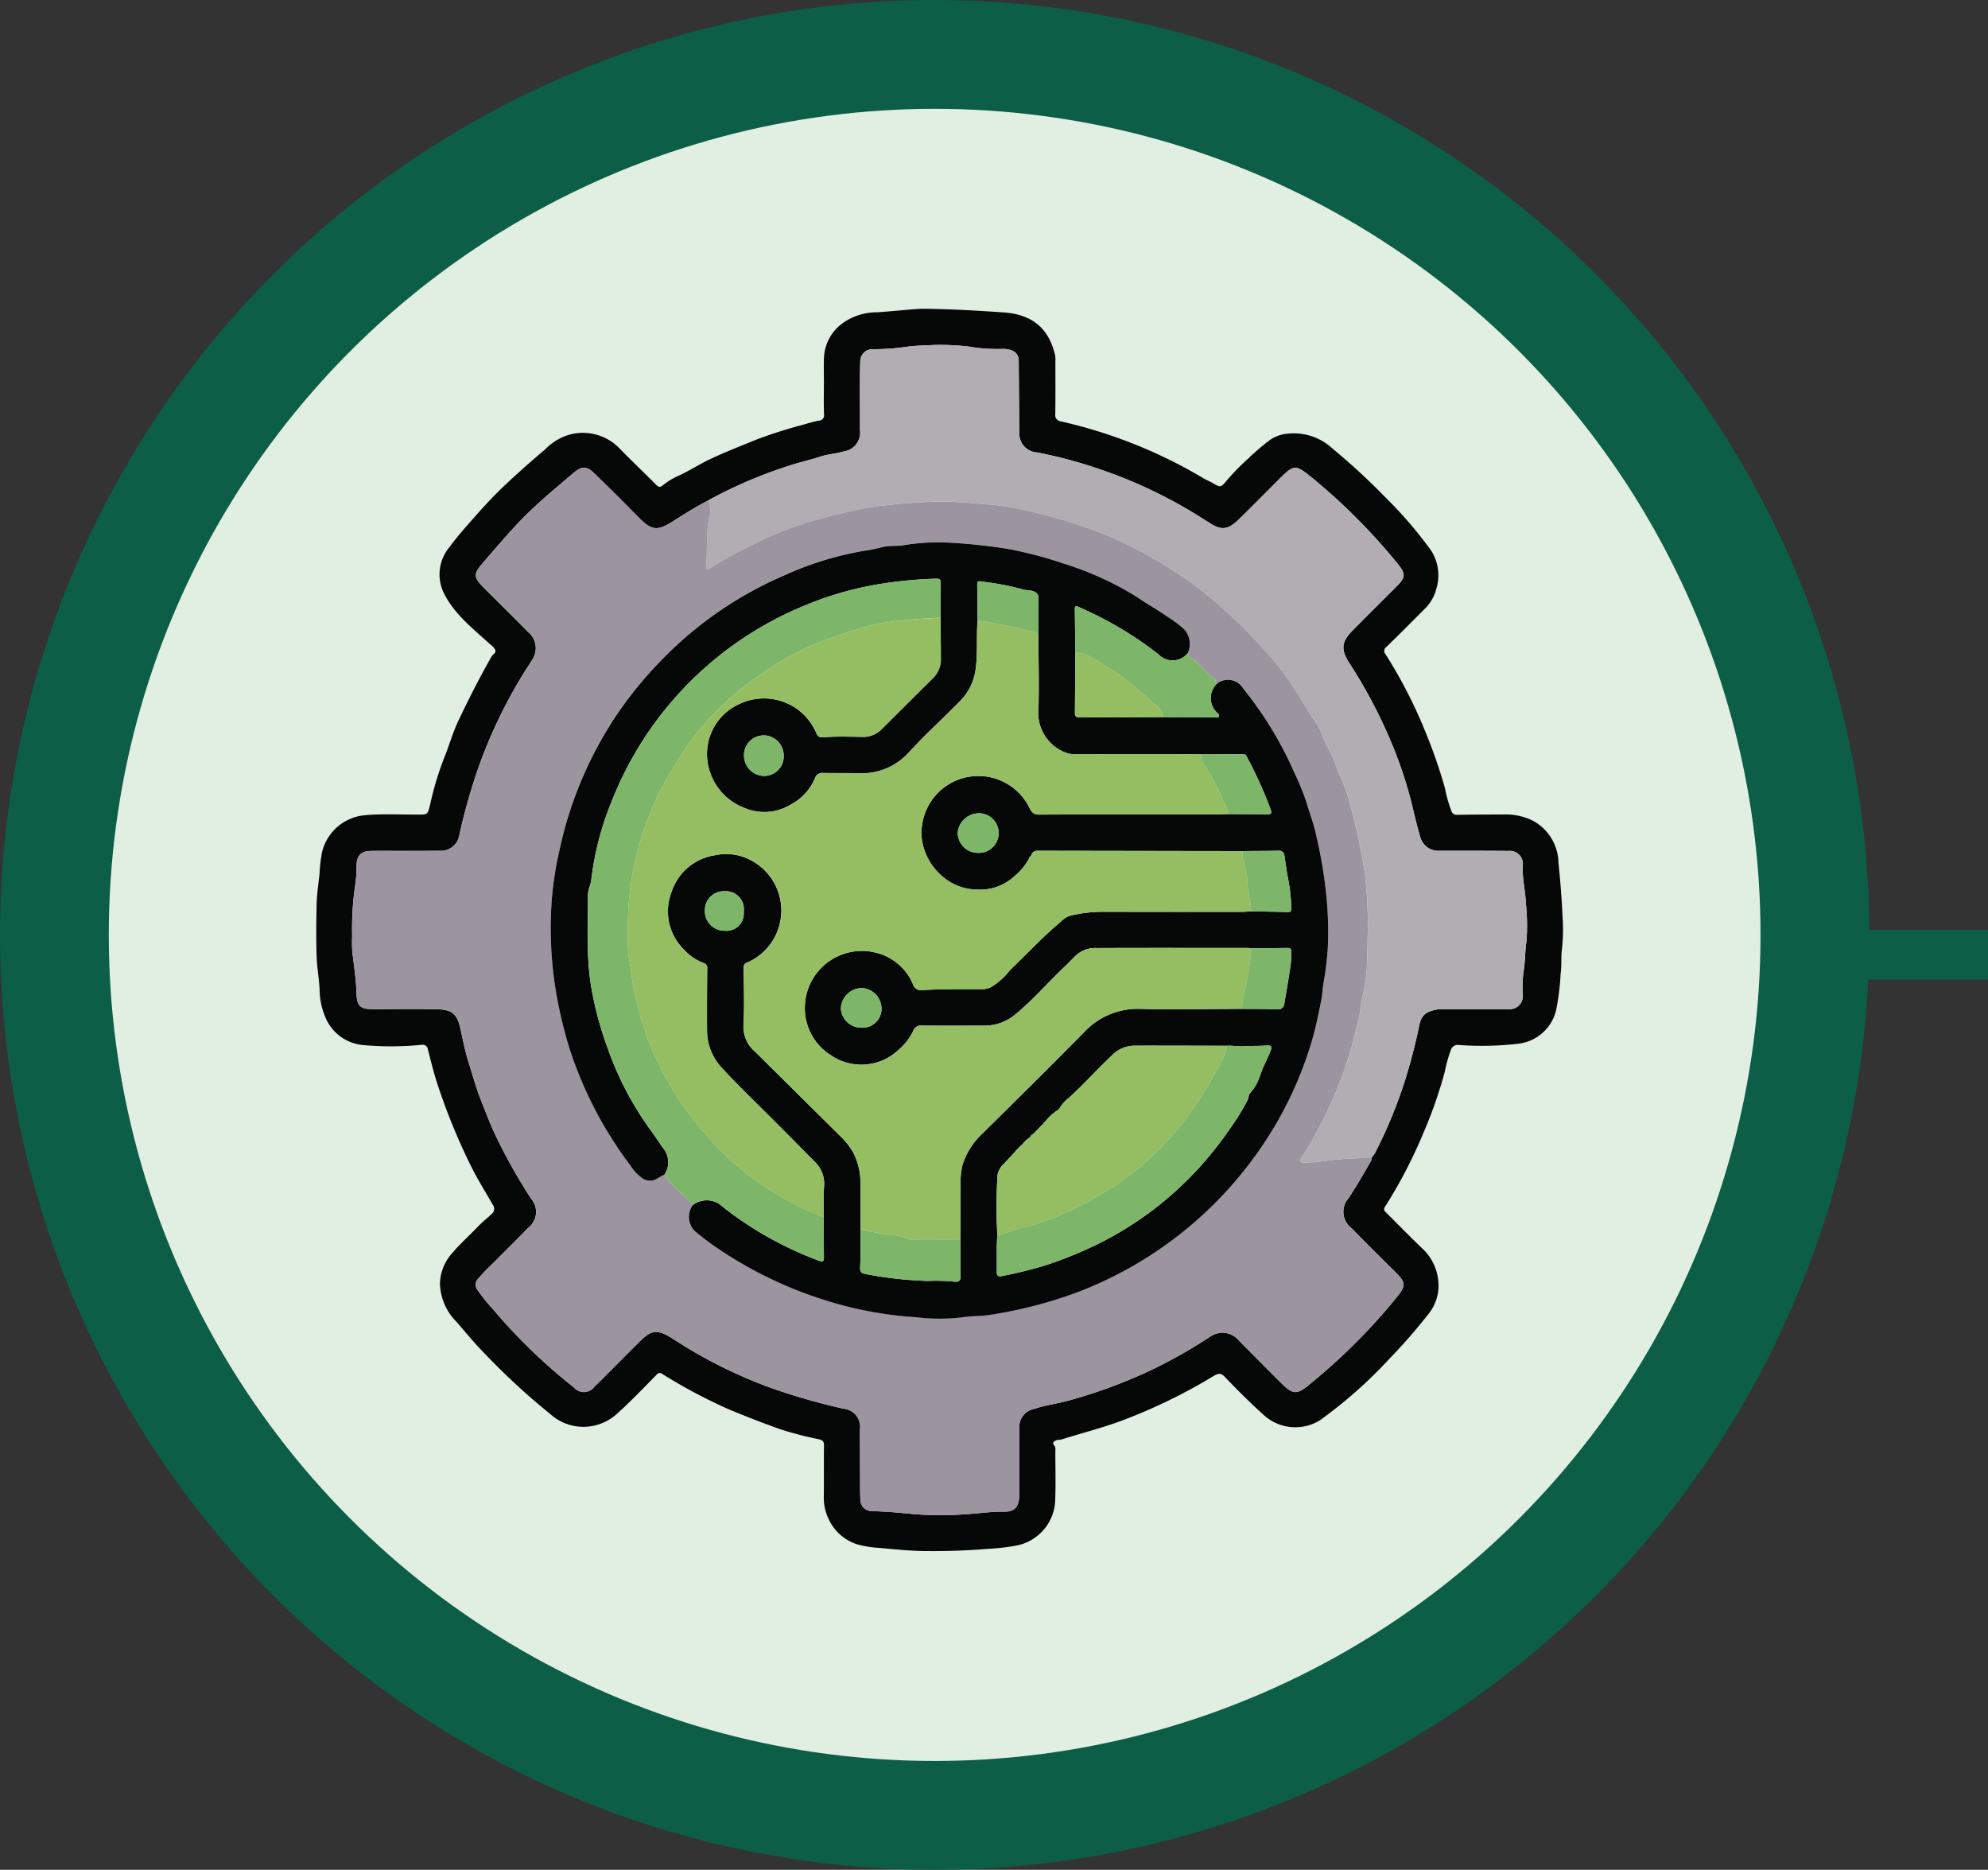 <svg xmlns="http://www.w3.org/2000/svg" xmlns:xlink="http://www.w3.org/1999/xlink" width="201" height="189" viewBox="0 0 201 189">
  <rect x="0" y="0" width="201" height="189" fill="#333333" stroke="none"/>
  <defs>
    <clipPath id="clip-path">
      <rect id="Rectángulo_378083" data-name="Rectángulo 378083" width="126.046" height="125.581" fill="none"/>
    </clipPath>
  </defs>
  <g id="Grupo_1073657" data-name="Grupo 1073657" transform="translate(-715 -16489)">
    <path id="Trazado_608379" data-name="Trazado 608379" d="M94.5,0A94.5,94.5,0,1,1,0,94.5,94.5,94.5,0,0,1,94.5,0Z" transform="translate(715 16489)" fill="#0c5e46"/>
    <rect id="Rectángulo_378074" data-name="Rectángulo 378074" width="16" height="5" transform="translate(900 16583)" fill="#0c5e46"/>
    <circle id="Elipse_1142" data-name="Elipse 1142" cx="83.5" cy="83.5" r="83.5" transform="translate(726 16500)" fill="#e1efe3"/>
    <g id="Grupo_1072868" data-name="Grupo 1072868" transform="translate(746.977 16520.209)" clip-path="url(#clip-path)">
      <path id="Trazado_610459" data-name="Trazado 610459" d="M51.328,7.614c0-.919-.031-1.839.007-2.756a4.556,4.556,0,0,1,1.646-3.216A5.914,5.914,0,0,1,56.766.357C58.111.262,59.452.117,60.8.022c.559-.039,1.124-.015,1.686,0,2.323.041,4.642.19,6.96.343,3.18.21,4.689,1.839,5.263,4.369a2.313,2.313,0,0,1,.021.5c0,1.8.014,3.6-.009,5.4a.639.639,0,0,0,.58.755,49.363,49.363,0,0,1,14.365,5.726c.316.191.667.325.986.511.738.432.807.454,1.337-.186a23.569,23.569,0,0,1,2.268-2.327,21.872,21.872,0,0,1,2.238-1.9,3.688,3.688,0,0,1,1.771-.591,5.728,5.728,0,0,1,4.478,1.507,66.376,66.376,0,0,1,5.364,4.946,42.51,42.51,0,0,1,4.617,5.37,4.646,4.646,0,0,1,.533,3.822A4.353,4.353,0,0,1,112,30.405c-1.255,1.264-2.511,2.528-3.79,3.767a.5.5,0,0,0-.086.771,48.279,48.279,0,0,1,3.948,7.652,53.5,53.5,0,0,1,2.032,5.812,14.522,14.522,0,0,0,.66,2.352.565.565,0,0,0,.62.393c1.594-.022,3.188-.029,4.781-.034a6.17,6.17,0,0,1,2.739.579,4.917,4.917,0,0,1,2.69,4.3q.291,2.763.418,5.535a17.943,17.943,0,0,1-.066,3.188c-.11.823-.006,1.672-.135,2.5a24.6,24.6,0,0,1-.451,3.67,4.458,4.458,0,0,1-3.691,3.384,31.713,31.713,0,0,1-6.137.146.726.726,0,0,0-.819.507,13.945,13.945,0,0,0-.6,2.149,45.3,45.3,0,0,1-2.166,6.214,48.905,48.905,0,0,1-3.884,7.468c-.217.337-.034.46.145.638,1.182,1.178,2.348,2.372,3.552,3.527a5.128,5.128,0,0,1,1.669,4.447,4.671,4.671,0,0,1-1.07,2.355,57.43,57.43,0,0,1-3.926,4.482,46.233,46.233,0,0,1-6.947,6.139,4.733,4.733,0,0,1-5.56-.41c-1.4-1.249-2.728-2.572-4.024-3.926-.382-.4-.614-.469-1.151-.146a55.508,55.508,0,0,1-9.412,4.565c-1.97.724-4,1.237-5.992,1.863-.156.049-.341.014-.491.072-.246.1-.5.231-.23.555.149.179.1.388.1.586,0,1.594.045,3.189-.009,4.781a4.843,4.843,0,0,1-3.8,4.705,20.879,20.879,0,0,1-2.96.354c-2.172.186-4.347.251-6.526.225-1.506-.018-3-.178-4.493-.317a10.338,10.338,0,0,1-2.168-.335,4.765,4.765,0,0,1-3.012-2.686,4.847,4.847,0,0,1-.442-2.2c.023-1.706-.008-3.413.018-5.119.006-.4-.114-.548-.5-.638a36.058,36.058,0,0,1-3.9-1.007q-2.578-.921-5.114-1.975a52.972,52.972,0,0,1-6.875-3.648c-.271-.163-.406-.032-.57.135-1.283,1.309-2.551,2.633-3.913,3.864a5.082,5.082,0,0,1-3.255,1.369,5,5,0,0,1-3.544-1.285,68.831,68.831,0,0,1-6.526-6.006c-1.045-1.05-1.982-2.184-2.939-3.3a5.7,5.7,0,0,1-1.694-3.871,4.776,4.776,0,0,1,1.21-3.063c.854-1,1.828-1.866,2.729-2.81.4-.415.858-.762,1.272-1.162a.677.677,0,0,0,.117-.97c-.712-1.252-1.477-2.472-2.127-3.76a63.027,63.027,0,0,1-3.356-8.116c-.428-1.256-.743-2.551-1.074-3.837a.511.511,0,0,0-.6-.433,31.091,31.091,0,0,1-5.867.032,4.556,4.556,0,0,1-3.9-2.846,7.165,7.165,0,0,1-.567-2.623C.306,67.808.076,66.656.037,65.5-.021,63.793,0,62.086.03,60.38c.02-1.089.176-2.17.3-3.253a14.97,14.97,0,0,1,.255-2.2A4.891,4.891,0,0,1,4.85,51.2c1.778-.169,3.56-.066,5.34-.07,1.082,0,1.066.022,1.318-1a32.085,32.085,0,0,1,1.421-4.734c.5-1.2.831-2.455,1.386-3.635,1.056-2.246,2.184-4.453,3.409-6.611.123-.217.469-.364.383-.617-.114-.332-.446-.54-.708-.779-1.722-1.562-3.594-3.038-4.584-5.191a4.289,4.289,0,0,1,.631-4.439c.839-1.155,1.8-2.213,2.743-3.28.92-1.039,1.872-2.056,2.879-3.008,1.321-1.249,2.689-2.451,4.078-3.625a5.721,5.721,0,0,1,1.989-1.332,5.13,5.13,0,0,1,5.5,1.211c1.2,1.237,2.457,2.419,3.67,3.645.279.282.417.387.792.068a7.2,7.2,0,0,1,1.638-.974c1.074-.5,2.065-1.15,3.142-1.655,1.551-.726,3.139-1.344,4.721-1.987a48.868,48.868,0,0,1,4.832-1.521A11.66,11.66,0,0,1,50.8,11.31a.544.544,0,0,0,.535-.659c-.036-1.011-.012-2.025-.012-3.037Zm-11.7,11.761c-1.217.621-2.369,1.351-3.521,2.083-1.663,1.055-2.2.974-3.587-.437-1.461-1.482-2.932-2.953-4.43-4.4-.762-.735-1.245-.737-2.06-.043-1.769,1.505-3.566,2.977-5.2,4.642-1.34,1.369-2.565,2.832-3.819,4.274-1.173,1.348-1.2,1.593.062,2.844,1.448,1.438,2.9,2.873,4.332,4.328a2.093,2.093,0,0,1,.455,2.764c-.31.527-.661,1.028-.981,1.549a50.322,50.322,0,0,0-4.36,9.047,59.507,59.507,0,0,0-2.062,7.2,1.866,1.866,0,0,1-1.939,1.563c-1.35.01-2.7.007-4.049.008-.975,0-1.95-.01-2.925.005-1.026.017-1.452.469-1.474,1.475a12.667,12.667,0,0,1-.118,1.832,31.062,31.062,0,0,0-.327,5.337,13.429,13.429,0,0,0,.023,1.628c.171,1.362.37,2.722.416,4.094.043,1.294.345,1.629,1.64,1.628,2.137,0,4.275-.041,6.412.007,1.339.03,2.074.263,2.429,1.844.27,1.2.5,2.414.875,3.594.392,1.229.723,2.479,1.2,3.676.469,1.169.9,2.353,1.438,3.5a56.331,56.331,0,0,0,3.673,6.556,2.022,2.022,0,0,1-.306,2.927c-1.2,1.236-2.43,2.448-3.646,3.67a18.571,18.571,0,0,0-1.436,1.5.845.845,0,0,0-.066,1.07,17.19,17.19,0,0,0,1.615,2.014,56.1,56.1,0,0,0,8.156,7.877,1.316,1.316,0,0,0,2.078-.082c.356-.333.7-.678,1.045-1.023,1.206-1.207,2.4-2.425,3.616-3.622,1.1-1.08,1.715-1.138,3.031-.335.207.127.411.261.616.392a48.137,48.137,0,0,0,9.485,4.7,63.315,63.315,0,0,0,7.4,2.122,1.842,1.842,0,0,1,1.647,2.122c.013,1.837.009,3.675.018,5.512,0,.562-.006,1.125.037,1.684a1.115,1.115,0,0,0,.965,1.014c.632.036,1.263.063,1.895.1,1.169.077,2.331.226,3.5.286a37.2,37.2,0,0,0,5.147-.12c.893-.078,1.782-.182,2.686-.189.576,0,1.3.063,1.665-.649a2.586,2.586,0,0,0,.188-1.207c0-2.193-.015-4.387.012-6.579A1.856,1.856,0,0,1,72.6,111.2c1.112-.381,2.28-.512,3.411-.823a52.211,52.211,0,0,0,8.141-2.976,50.418,50.418,0,0,0,6.071-3.4,2.783,2.783,0,0,1,1.173-.492,2.215,2.215,0,0,1,1.928.825c1.465,1.477,2.922,2.963,4.407,4.42,1.014.994,1.461.975,2.549.09a60.972,60.972,0,0,0,8.844-8.778c1.1-1.353,1.1-1.6-.154-2.833q-2.168-2.126-4.294-4.295a2.078,2.078,0,0,1-.284-3.063c.747-1.143,1.444-2.316,2.112-3.506.088-.158.241-.3.166-.512a3.741,3.741,0,0,0,.361-.489,47.94,47.94,0,0,0,2.881-6.848,56.185,56.185,0,0,0,1.511-5.613c.148-.665.214-1.41.965-1.793a3.348,3.348,0,0,1,1.562-.313q3.319-.01,6.637,0a1.337,1.337,0,0,0,1.411-1.4,11.388,11.388,0,0,1,.094-2.558c.148-.949.118-1.926.264-2.864a20.413,20.413,0,0,0-.06-3.9c-.043-1.28-.389-2.556-.3-3.851a1.317,1.317,0,0,0-1.461-1.423c-2.381-.022-4.762-.02-7.143-.018a1.865,1.865,0,0,1-1.759-1.365c-.383-1.254-.656-2.538-.977-3.806a43.829,43.829,0,0,0-2.083-6.068,50.762,50.762,0,0,0-4.145-7.764c-.839-1.319-.781-2.1.3-3.206,1.508-1.541,3.047-3.052,4.568-4.58.843-.846.846-1.235.1-2.147a60.692,60.692,0,0,0-8.79-8.827c-1.568-1.274-1.754-1.293-3.2.15-1.364,1.366-2.722,2.739-4.1,4.09-1.089,1.066-1.761,1.2-3,.373-.109-.072-.225-.133-.336-.2A48.076,48.076,0,0,0,79.477,16.31a47.524,47.524,0,0,0-6.566-1.781,1.914,1.914,0,0,1-1.829-2.059c-.02-.261-.009-.524-.011-.787l-.05-6.409a1.053,1.053,0,0,0-.694-1.057,2.449,2.449,0,0,0-1.033-.154,16.938,16.938,0,0,1-3.369-.247,25.1,25.1,0,0,0-3.446-.155c-.841.04-1.7.057-2.547.149a24.01,24.01,0,0,1-3.605.279A1.23,1.23,0,0,0,55,5.334c-.066,2.306-.014,4.611-.029,6.917a1.91,1.91,0,0,1-1.6,2.163c-.8.243-1.659.28-2.431.539-.934.314-1.895.516-2.829.819a46.048,46.048,0,0,0-8.482,3.6" transform="translate(0 0)" fill="#060707"/>
      <path id="Trazado_610460" data-name="Trazado 610460" d="M111.076,105.485c.075.212-.077.355-.166.512-.668,1.19-1.366,2.363-2.112,3.506a2.078,2.078,0,0,0,.284,3.063q2.126,2.168,4.294,4.295c1.253,1.229,1.256,1.481.154,2.833a60.972,60.972,0,0,1-8.844,8.778c-1.088.885-1.535.9-2.549-.09-1.486-1.456-2.942-2.943-4.407-4.42a2.215,2.215,0,0,0-1.928-.825,2.777,2.777,0,0,0-1.173.492,50.353,50.353,0,0,1-6.071,3.4A52.167,52.167,0,0,1,80.417,130c-1.131.311-2.3.442-3.411.823A1.855,1.855,0,0,0,75.5,132.79c-.027,2.193-.008,4.386-.012,6.579a2.586,2.586,0,0,1-.188,1.207c-.361.712-1.09.645-1.665.649-.9.006-1.793.111-2.686.188a37.125,37.125,0,0,1-5.147.121c-1.173-.06-2.336-.209-3.5-.286-.631-.041-1.263-.069-1.895-.1a1.115,1.115,0,0,1-.965-1.014c-.043-.559-.035-1.123-.037-1.684-.008-1.837,0-3.675-.018-5.512a1.843,1.843,0,0,0-1.647-2.123,63.225,63.225,0,0,1-7.4-2.121,48.162,48.162,0,0,1-9.485-4.7c-.2-.132-.408-.266-.616-.392-1.316-.8-1.935-.746-3.031.335-1.215,1.2-2.41,2.415-3.616,3.622-.344.345-.689.69-1.045,1.023a1.316,1.316,0,0,1-2.078.082,56.1,56.1,0,0,1-8.156-7.877,17.228,17.228,0,0,1-1.615-2.014.845.845,0,0,1,.066-1.07,18.571,18.571,0,0,1,1.436-1.5c1.216-1.222,2.444-2.434,3.646-3.67a2.022,2.022,0,0,0,.306-2.927,56.331,56.331,0,0,1-3.673-6.556c-.541-1.143-.969-2.327-1.438-3.5-.48-1.2-.812-2.448-1.2-3.676-.375-1.18-.605-2.394-.875-3.594-.356-1.581-1.09-1.814-2.429-1.844-2.137-.048-4.275-.009-6.412-.007-1.3,0-1.6-.334-1.64-1.628-.046-1.371-.245-2.732-.416-4.094a13.43,13.43,0,0,1-.023-1.628,31.062,31.062,0,0,1,.327-5.337,12.667,12.667,0,0,0,.118-1.832c.023-1.007.449-1.459,1.474-1.475.974-.016,1.95,0,2.925-.005,1.35,0,2.7,0,4.049-.008a1.866,1.866,0,0,0,1.939-1.563,59.506,59.506,0,0,1,2.062-7.2,50.322,50.322,0,0,1,4.36-9.047c.32-.521.672-1.023.981-1.549a2.093,2.093,0,0,0-.455-2.764c-1.432-1.455-2.884-2.889-4.332-4.328-1.259-1.25-1.235-1.5-.062-2.844,1.254-1.442,2.48-2.905,3.819-4.274,1.631-1.665,3.428-3.137,5.2-4.642.816-.694,1.3-.691,2.06.043,1.5,1.443,2.97,2.915,4.43,4.4,1.391,1.411,1.925,1.493,3.587.437,1.152-.732,2.3-1.462,3.521-2.083a2.4,2.4,0,0,1,.209,1.3c-.48,1.678-.265,3.415-.425,5.12-.056.6.022.642.525.329A51.981,51.981,0,0,1,49.8,42.864,33.191,33.191,0,0,1,54.67,41.05c1.867-.538,3.764-.993,5.691-1.348a60.177,60.177,0,0,1,6.732-.577,34.213,34.213,0,0,1,4.022.193,30.464,30.464,0,0,1,6.217.961c1.444.374,2.879.761,4.294,1.24A39.448,39.448,0,0,1,88.015,44.3a45.193,45.193,0,0,1,5.06,3.172,45.724,45.724,0,0,1,4.537,3.882c.971.933,1.893,1.919,2.8,2.913a28.975,28.975,0,0,1,2,2.458c.988,1.351,1.821,2.815,2.715,4.234a6.991,6.991,0,0,1,.88,1.475c.374,1.176,1.1,2.18,1.49,3.345.348,1.038.9,2.015,1.187,3.066a61.436,61.436,0,0,1,1.727,7.773,43.036,43.036,0,0,1,.3,6.371c-.008,1-.036,2.016-.077,3.024-.011.261-.014.52-.041.782-.094.9-.29,1.784-.471,2.673-.149.733-.18,1.495-.383,2.235-.436,1.6-.789,3.216-1.359,4.779a43.543,43.543,0,0,1-3.057,6.789,23.155,23.155,0,0,1-1.312,2.2c-.216.3-.122.463.278.471a21.877,21.877,0,0,0,2.227-.185,31.092,31.092,0,0,1,4.556-.273m-68.6,4.743a2.019,2.019,0,0,0,.375,2.76,30.091,30.091,0,0,0,2.93,2.125,41.367,41.367,0,0,0,10.073,4.721,38.3,38.3,0,0,0,9.213,1.722,19.3,19.3,0,0,0,4.578.021c.952-.166,1.938-.109,2.877-.261a44.786,44.786,0,0,0,8.621-2.2,39.54,39.54,0,0,0,19.354-15.55,38.059,38.059,0,0,0,4.532-9.788c.419-1.414.723-2.853,1-4.3.122-.632.14-1.283.257-1.907a31.25,31.25,0,0,0,.41-3.511,37.118,37.118,0,0,0-.207-5.585,46.87,46.87,0,0,0-1.008-5.762c-.224-1.089-.646-2.135-.952-3.209a25.627,25.627,0,0,0-1.228-3,37.328,37.328,0,0,0-5.168-8.5,1.794,1.794,0,0,0-2.694-.461c-.174-.129-.014-.4-.183-.5-.82-.494-1.307-1.348-2.079-1.9-.256-.182-.6-.343-.655-.725a2.217,2.217,0,0,0-.378-2.414,12.968,12.968,0,0,0-1.709-1.276c-.924-.654-1.93-1.21-2.863-1.846a28.6,28.6,0,0,0-3.14-1.75,32.5,32.5,0,0,0-4.5-1.768,41.473,41.473,0,0,0-5.363-1.427,54.675,54.675,0,0,0-6.038-.667,21.5,21.5,0,0,0-4.847.257c-.648.1-1.292,0-1.939.154-.554.135-1.119.27-1.685.353a32.5,32.5,0,0,0-8.343,2.532,38.351,38.351,0,0,0-11.81,7.961,40.827,40.827,0,0,0-4.758,5.6,39.213,39.213,0,0,0-6.142,14.19,33.609,33.609,0,0,0-.8,5.269,39.645,39.645,0,0,0,.287,8.086,46.219,46.219,0,0,0,1.427,6.361A39.945,39.945,0,0,0,36.2,106.241a4.389,4.389,0,0,0,1.139,1.229,1.366,1.366,0,0,0,1.568.07c.23-.145.475-.266.714-.4a6.664,6.664,0,0,0,.579.786c.667.86,1.6,1.45,2.273,2.3" transform="translate(-4.41 -19.629)" fill="#9c949e"/>
      <path id="Trazado_610461" data-name="Trazado 610461" d="M154.8,90.31a31.218,31.218,0,0,0-4.556.273,21.774,21.774,0,0,1-2.226.185c-.4-.008-.495-.175-.278-.471a23.346,23.346,0,0,0,1.312-2.2,43.566,43.566,0,0,0,3.057-6.789c.57-1.562.923-3.18,1.359-4.778.2-.741.233-1.5.382-2.236.181-.888.378-1.768.472-2.673.027-.262.031-.521.041-.782.041-1.008.07-2.021.077-3.024a43.028,43.028,0,0,0-.3-6.371,61.4,61.4,0,0,0-1.727-7.773c-.291-1.051-.839-2.028-1.188-3.066-.391-1.165-1.117-2.17-1.49-3.345a6.962,6.962,0,0,0-.88-1.475c-.895-1.419-1.727-2.883-2.715-4.234a28.979,28.979,0,0,0-2.005-2.458c-.909-.994-1.831-1.98-2.8-2.913A45.939,45.939,0,0,0,136.8,32.3a45.2,45.2,0,0,0-5.06-3.173,39.5,39.5,0,0,0-6.388-2.781c-1.415-.479-2.851-.866-4.294-1.24a30.491,30.491,0,0,0-6.217-.962,34.225,34.225,0,0,0-4.023-.193,60.071,60.071,0,0,0-6.732.577c-1.927.356-3.824.81-5.69,1.349a33.143,33.143,0,0,0-4.874,1.814,52.066,52.066,0,0,0-5.452,2.884c-.5.313-.581.266-.525-.329.16-1.7-.055-3.441.425-5.12a2.4,2.4,0,0,0-.209-1.3,46.145,46.145,0,0,1,8.482-3.6c.935-.3,1.9-.505,2.83-.819.772-.259,1.631-.3,2.43-.539a1.91,1.91,0,0,0,1.6-2.163c.015-2.305-.036-4.61.029-6.917a1.231,1.231,0,0,1,1.33-1.245,23.936,23.936,0,0,0,3.6-.279c.849-.092,1.705-.108,2.547-.149a25.165,25.165,0,0,1,3.446.155,16.975,16.975,0,0,0,3.369.247,2.436,2.436,0,0,1,1.034.154,1.053,1.053,0,0,1,.694,1.056q.025,3.2.05,6.41c0,.262-.01.525.011.786a1.913,1.913,0,0,0,1.829,2.059,47.5,47.5,0,0,1,6.565,1.781A48.057,48.057,0,0,1,138.1,25.889c.111.071.227.132.336.2,1.235.822,1.908.692,3-.374,1.38-1.35,2.737-2.723,4.1-4.09,1.441-1.443,1.627-1.425,3.2-.15a60.687,60.687,0,0,1,8.79,8.826c.743.912.74,1.3-.1,2.147-1.522,1.528-3.061,3.039-4.568,4.58-1.081,1.1-1.138,1.887-.3,3.206A50.82,50.82,0,0,1,156.694,48a43.951,43.951,0,0,1,2.084,6.068c.32,1.268.592,2.551.976,3.806a1.866,1.866,0,0,0,1.759,1.365c2.381,0,4.762,0,7.143.018a1.317,1.317,0,0,1,1.46,1.423c-.085,1.3.263,2.571.305,3.851a20.376,20.376,0,0,1,.06,3.9c-.146.938-.116,1.914-.264,2.863a11.387,11.387,0,0,0-.095,2.558,1.337,1.337,0,0,1-1.411,1.4q-3.319-.016-6.638,0a3.35,3.35,0,0,0-1.562.313c-.751.383-.817,1.128-.965,1.793a56.029,56.029,0,0,1-1.51,5.613,47.867,47.867,0,0,1-2.881,6.848,3.825,3.825,0,0,1-.361.489" transform="translate(-48.131 -4.454)" fill="#b1adb3"/>
      <path id="Trazado_610462" data-name="Trazado 610462" d="M120,66.764a1.794,1.794,0,0,1,2.694.461,37.329,37.329,0,0,1,5.168,8.5,25.6,25.6,0,0,1,1.228,3c.306,1.073.728,2.12.952,3.209a46.868,46.868,0,0,1,1.008,5.762,37.117,37.117,0,0,1,.207,5.585,31.253,31.253,0,0,1-.41,3.511c-.117.624-.135,1.275-.257,1.907-.278,1.446-.582,2.885-1,4.3a38.066,38.066,0,0,1-4.532,9.788,39.54,39.54,0,0,1-19.354,15.55,44.82,44.82,0,0,1-8.621,2.2c-.939.151-1.925.095-2.877.26a19.3,19.3,0,0,1-4.578-.021,38.3,38.3,0,0,1-9.212-1.722,41.363,41.363,0,0,1-10.073-4.721,30.094,30.094,0,0,1-2.93-2.125,2.019,2.019,0,0,1-.375-2.76,2.308,2.308,0,0,1,3.058.195,36.281,36.281,0,0,0,9.726,5.433c.365.145.48.042.478-.315q-.012-2.046-.02-4.094c.007-1.049-.046-2.1.036-3.146a3.065,3.065,0,0,0-1-2.507q-1.661-1.686-3.328-3.366c-2.014-2.04-4.111-4-6.048-6.114a5.506,5.506,0,0,1-1.459-3.79q-.019-3.092.017-6.184a.517.517,0,0,0-.374-.585,5.135,5.135,0,0,1-2.016-1.394,5.406,5.406,0,0,1-1.227-5.758,5.469,5.469,0,0,1,4.428-3.743,5.255,5.255,0,0,1,3.278.347A5.734,5.734,0,0,1,72.6,94.9a.532.532,0,0,0-.421.6c.019,1.912.094,3.828-.013,5.733a3.325,3.325,0,0,0,1.176,2.708q4.317,4.269,8.626,8.545a7.234,7.234,0,0,1,1.31,1.675,6.7,6.7,0,0,1,.713,3.242c0,1.536.011,3.072.018,4.608-.009,1.234.016,2.469-.045,3.7-.023.468.111.625.542.695a39.029,39.029,0,0,0,6.27.7,18.749,18.749,0,0,1,2.683.069c.326.047.655.012.652-.459-.009-1.271-.014-2.542-.02-3.813.009-1.855.025-3.711.023-5.566a7.141,7.141,0,0,1,.195-1.945,7.32,7.32,0,0,1,2.016-3.184c3.413-3.37,6.823-6.745,10.194-10.157a7.416,7.416,0,0,1,5.733-2.446c3.446.088,6.9.009,10.346,0,1.179.009,2.358,0,3.536.039a.6.6,0,0,0,.717-.576c.193-1.174.415-2.345.579-3.522a8.732,8.732,0,0,0,.126-1.723c-.015-.257-.087-.376-.357-.373-1.235.016-2.47.022-3.7.032-.112-.01-.223-.029-.335-.029-5.1,0-10.2-.015-15.295.007a2.905,2.905,0,0,0-2.042.7c-.378.345-.708.731-1.079,1.077-1.714,1.6-3.232,3.4-5.043,4.885a4.778,4.778,0,0,1-3.012,1.177q-3.261.018-6.522,0a.779.779,0,0,0-.829.51,5.775,5.775,0,0,1-1.453,1.9,5.467,5.467,0,0,1-6.946.545,5.611,5.611,0,0,1-2.561-5.1,5.766,5.766,0,0,1,6.983-5.271A5.476,5.476,0,0,1,89.3,97.1a.854.854,0,0,0,.97.616c.893-.07,1.792-.083,2.688-.095,1.143-.015,2.286,0,3.429-.007a2.064,2.064,0,0,0,.848-.226,7.3,7.3,0,0,0,1.9-1.722c1.683-1.609,3.269-3.32,5.056-4.82a2.645,2.645,0,0,1,.92-.636,14.013,14.013,0,0,1,3.373-.417q7.029.018,14.058.006c.316,0,.633-.034.95-.052,1.252.024,2.5.042,3.756.075.319.008.3-.181.3-.4a16.532,16.532,0,0,0-.363-3.2c-.123-.7-.21-1.4-.326-2.1a.511.511,0,0,0-.56-.5c-1.235.021-2.47.025-3.7.036q-10.346-.015-20.693-.033a.618.618,0,0,0-.567.288l-.133.286.006-.009c-.057.03-.163.014-.124.134a5.771,5.771,0,0,1-1.446,1.8,5.1,5.1,0,0,1-3.882,1.421,5.353,5.353,0,0,1-3.269-1.157,6.028,6.028,0,0,1-2.256-3.705,5.749,5.749,0,0,1,10.805-3.477c.194.387.373.77.972.767,5.925-.029,11.849-.026,17.774-.033.487,0,.974-.015,1.461-.023,1.291.009,2.583.008,3.874.032.416.008.466-.142.346-.5a42.6,42.6,0,0,0-2.45-5.4c-.093-.186-.253-.192-.427-.191q-2.077.013-4.155.021c-.243-.006-.487-.018-.73-.018-3.916,0-7.832-.006-11.748.006a2.9,2.9,0,0,1-1.266-.182,4.274,4.274,0,0,1-2.7-4.395c.072-2.489,0-4.982-.009-7.474,0-1.235,0-2.47.018-3.7a.684.684,0,0,0-.507-.709c-.388-.158-.84-.087-1.2-.23a26.712,26.712,0,0,0-4.09-.763c-.278-.066-.412-.03-.405.3.025,1.216.027,2.431.039,3.647-.14,1.594.023,3.188-.184,4.8a5.575,5.575,0,0,1-1.646,3.387q-1.377,1.385-2.784,2.741c-.8.769-1.582,1.582-2.342,2.4a6.4,6.4,0,0,1-5.071,2.1c-1.2-.024-2.4-.007-3.6-.023a.763.763,0,0,0-.815.519,5.263,5.263,0,0,1-2.43,2.657,5.13,5.13,0,0,1-4.707.356,5.877,5.877,0,0,1-3.761-4.955,5.525,5.525,0,0,1,3.046-5.45,5.775,5.775,0,0,1,6.524.791,5.952,5.952,0,0,1,1.368,1.829c.139.289.229.687.725.646,1.346-.11,2.7-.066,4.045-.041a2.624,2.624,0,0,0,1.964-.814c1.706-1.686,3.4-3.386,5.1-5.073a2.65,2.65,0,0,0,.852-1.938c0-1.423-.021-2.847-.034-4.27.006-1.161.008-2.322.022-3.484,0-.325-.148-.42-.447-.413a43.593,43.593,0,0,0-5.221.463,33.514,33.514,0,0,0-7.963,2.2,35.367,35.367,0,0,0-19.74,20.105,30.017,30.017,0,0,0-1.962,7.674c-.051.519-.335.984-.336,1.5,0,3.364-.213,6.748.47,10.07a34.7,34.7,0,0,0,1.543,5.491,32.1,32.1,0,0,0,4.111,7.94c.519.69,1,1.441,1.51,2.158a2.21,2.21,0,0,1,.1,2.629c-.238.132-.483.253-.713.4a1.367,1.367,0,0,1-1.568-.07,4.4,4.4,0,0,1-1.139-1.229,39.955,39.955,0,0,1-6.282-12.192A46.211,46.211,0,0,1,53.057,96.9a39.672,39.672,0,0,1-.287-8.086,33.655,33.655,0,0,1,.8-5.269,39.221,39.221,0,0,1,6.142-14.19,40.83,40.83,0,0,1,4.758-5.6,38.336,38.336,0,0,1,11.81-7.961,32.5,32.5,0,0,1,8.343-2.532c.566-.084,1.132-.219,1.685-.353.648-.157,1.292-.058,1.939-.154A21.5,21.5,0,0,1,93.1,52.49a54.566,54.566,0,0,1,6.038.667,41.474,41.474,0,0,1,5.363,1.427,32.555,32.555,0,0,1,4.5,1.768,28.673,28.673,0,0,1,3.14,1.75c.933.636,1.939,1.192,2.863,1.846a13,13,0,0,1,1.71,1.276,2.218,2.218,0,0,1,.378,2.414,1.96,1.96,0,0,1-2.976.119c-.045-.033-.088-.07-.133-.1a36.589,36.589,0,0,0-7.811-4.619c-.237-.1-.507-.315-.5.2q.031,2.191.054,4.383-.023,3.058-.045,6.116c0,.309.16.417.462.415q4.181-.026,8.362-.038c1.759.01,3.519.022,5.278.025.156,0,.373.1.455-.1s-.115-.3-.23-.41a2.032,2.032,0,0,1,0-2.865m-22.169,55.69c-.1,1.252-.038,2.507-.061,3.76-.008.411.2.472.531.4a43.9,43.9,0,0,0,4.438-1.1,40.5,40.5,0,0,0,4.225-1.652,34.5,34.5,0,0,0,12.391-9.5c.686-.839,1.353-1.7,1.96-2.6a22.609,22.609,0,0,0,1.8-2.908c.115-.242.114-.568.282-.749a4.575,4.575,0,0,0,.907-1.513c.156-.4.284-.821.466-1.213.24-.518.491-1.028.693-1.564.158-.42.025-.539-.388-.505-.74.06-1.483.024-2.227.076-.589.041-1.213-.079-1.826-.048-3.143,0-6.286-.018-9.43-.009a3.236,3.236,0,0,0-2.234,1.031c-1.452,1.372-2.784,2.863-4.261,4.21a4.042,4.042,0,0,0-1.045,1.186l-.01.01a5.539,5.539,0,0,0-1.47,1.353c-.068-.006-.1.025-.093.092l-1.025,1.049a.44.44,0,0,0-.3.313,2.767,2.767,0,0,0-.837.789.3.3,0,0,0-.218.212.378.378,0,0,0-.233.235.311.311,0,0,0-.218.214c-.385.415-.775.825-1.155,1.244a1.972,1.972,0,0,0-.649,1.148,53.849,53.849,0,0,0-.019,6.039M72.22,73.949a2.072,2.072,0,0,0,1.955,2.113,1.982,1.982,0,0,0,2.063-2.026,2.051,2.051,0,0,0-1.982-2.074,2,2,0,0,0-2.036,1.987m13.9,25.619A2.092,2.092,0,0,0,84.118,97.5a2.161,2.161,0,0,0-2.1,2.052,2.064,2.064,0,0,0,2.1,1.959,1.915,1.915,0,0,0,2.011-1.943m7.7-17.765a2.04,2.04,0,0,0,1.93,2.027,2,2,0,0,0,.417-3.984A2.172,2.172,0,0,0,93.826,81.8M72.192,89.817a1.826,1.826,0,0,0-1.924-2.1,1.912,1.912,0,0,0-2,1.966,1.976,1.976,0,0,0,2.015,2.027,1.744,1.744,0,0,0,1.91-1.894" transform="translate(-28.975 -28.839)" fill="#060707"/>
      <path id="Trazado_610463" data-name="Trazado 610463" d="M84.839,125.154q.01,2.047.02,4.094c0,.357-.113.46-.478.315a36.3,36.3,0,0,1-9.726-5.433,2.307,2.307,0,0,0-3.057-.2c-.671-.852-1.606-1.443-2.273-2.3a6.7,6.7,0,0,1-.579-.785,2.211,2.211,0,0,0-.1-2.629c-.505-.717-.991-1.468-1.51-2.158a32.09,32.09,0,0,1-4.111-7.94,34.654,34.654,0,0,1-1.543-5.491c-.684-3.322-.474-6.705-.47-10.07,0-.517.285-.982.336-1.5a30.017,30.017,0,0,1,1.962-7.674,35.367,35.367,0,0,1,19.74-20.105,33.535,33.535,0,0,1,7.963-2.2,43.686,43.686,0,0,1,5.221-.463c.3-.007.451.088.447.413-.015,1.161-.016,2.322-.022,3.484a7.059,7.059,0,0,1-1.447.117c-1.022.067-2.044.161-3.062.263a21.256,21.256,0,0,0-4.176.939,43.4,43.4,0,0,0-4.433,1.58,31.874,31.874,0,0,0-5.323,3.058,33.69,33.69,0,0,0-4.405,3.711,28.206,28.206,0,0,0-3.934,5.136,29.9,29.9,0,0,0-4,9.42,28.871,28.871,0,0,0-.825,7.652,15.209,15.209,0,0,0,.046,2.3c.28,1.423.374,2.872.721,4.289a38.324,38.324,0,0,0,1.252,4.208,32.854,32.854,0,0,0,3.237,6.245,33.561,33.561,0,0,0,5.386,6.181,24.124,24.124,0,0,0,4.18,3.08,26.94,26.94,0,0,0,4.963,2.457" transform="translate(-33.533 -33.335)" fill="#7db669"/>
      <path id="Trazado_610464" data-name="Trazado 610464" d="M184.73,74.657a2.032,2.032,0,0,0,0,2.865c.115.108.309.226.23.41s-.3.1-.456.1c-1.759,0-3.518-.016-5.278-.025a.974.974,0,0,0-.391-.983,9.8,9.8,0,0,1-.884-.771,27.809,27.809,0,0,0-5.718-4.175,2.885,2.885,0,0,0-1.787-.564q-.026-2.191-.054-4.383c-.007-.515.263-.3.5-.2a36.585,36.585,0,0,1,7.81,4.619c.045.034.087.071.133.1a1.961,1.961,0,0,0,2.977-.119c.06.382.4.543.654.725.772.55,1.259,1.4,2.079,1.9.169.1.009.374.183.5" transform="translate(-93.701 -36.732)" fill="#7db669"/>
      <path id="Trazado_610465" data-name="Trazado 610465" d="M89.786,129.916a26.941,26.941,0,0,1-4.963-2.457,24.125,24.125,0,0,1-4.18-3.08,33.561,33.561,0,0,1-5.386-6.181,32.854,32.854,0,0,1-3.238-6.245,38.328,38.328,0,0,1-1.252-4.208c-.347-1.418-.441-2.866-.721-4.289a15.21,15.21,0,0,1-.046-2.3,28.871,28.871,0,0,1,.825-7.652,29.9,29.9,0,0,1,4-9.42,28.205,28.205,0,0,1,3.934-5.136,33.689,33.689,0,0,1,4.405-3.711,31.875,31.875,0,0,1,5.323-3.058,43.4,43.4,0,0,1,4.433-1.58,21.256,21.256,0,0,1,4.176-.939c1.018-.1,2.04-.2,3.062-.263a7.059,7.059,0,0,0,1.447-.117c.013,1.423.035,2.847.034,4.27a2.651,2.651,0,0,1-.852,1.938c-1.706,1.686-3.4,3.386-5.1,5.072a2.622,2.622,0,0,1-1.964.814c-1.348-.025-2.7-.069-4.045.041-.5.041-.586-.357-.725-.646a5.952,5.952,0,0,0-1.368-1.829,5.776,5.776,0,0,0-6.525-.791,5.524,5.524,0,0,0-3.046,5.45,5.877,5.877,0,0,0,3.761,4.955,5.13,5.13,0,0,0,4.707-.357,5.263,5.263,0,0,0,2.43-2.657.763.763,0,0,1,.815-.519c1.2.015,2.4,0,3.6.023a6.4,6.4,0,0,0,5.071-2.1c.76-.821,1.539-1.633,2.342-2.4q1.411-1.352,2.784-2.741a5.574,5.574,0,0,0,1.646-3.387c.206-1.609.044-3.2.184-4.8a48.8,48.8,0,0,1,5.8,1.182c.125.024.225.179.338.273.009,2.491.081,4.985.009,7.474a4.273,4.273,0,0,0,2.7,4.395,2.887,2.887,0,0,0,1.266.182c3.916-.013,7.832-.007,11.748-.006.243,0,.487.012.73.018a1.343,1.343,0,0,0,.18.861,25.5,25.5,0,0,1,2.632,5.179c-.487.008-.974.023-1.461.023-5.925.008-11.849,0-17.774.033-.6,0-.779-.379-.972-.766a5.662,5.662,0,0,0-2.251-2.37,5.74,5.74,0,0,0-8.554,5.847A6.032,6.032,0,0,0,102,95.646a5.355,5.355,0,0,0,3.269,1.157,5.106,5.106,0,0,0,3.882-1.421,5.765,5.765,0,0,0,1.446-1.8l.124-.134-.006.009c.138-.052.134-.17.133-.286a.619.619,0,0,1,.567-.288q10.346.022,20.693.033c.047,1.1.491,2.121.528,3.233.032.953.335,1.892.365,2.859-.317.018-.634.052-.951.052q-7.028,0-14.057-.006a14.034,14.034,0,0,0-3.373.417,2.651,2.651,0,0,0-.92.636c-1.787,1.5-3.373,3.211-5.056,4.82a7.294,7.294,0,0,1-1.9,1.721,2.073,2.073,0,0,1-.848.227c-1.143.007-2.286-.008-3.429.007-.9.012-1.8.025-2.688.095a.853.853,0,0,1-.97-.616,5.477,5.477,0,0,0-3.935-3.219,5.767,5.767,0,0,0-6.983,5.271,5.611,5.611,0,0,0,2.562,5.1,5.467,5.467,0,0,0,6.946-.545,5.778,5.778,0,0,0,1.453-1.9.779.779,0,0,1,.829-.511q3.262.02,6.523,0a4.778,4.778,0,0,0,3.012-1.177c1.811-1.487,3.329-3.289,5.043-4.885.371-.345.7-.731,1.079-1.076a2.9,2.9,0,0,1,2.042-.7c5.1-.023,10.2-.01,15.295-.008.112,0,.223.019.335.029a1.556,1.556,0,0,1,0,.279,40.745,40.745,0,0,1-.744,4.583,3.176,3.176,0,0,0-.154,1.262c-3.449.008-6.9.086-10.346,0a7.417,7.417,0,0,0-5.733,2.446c-3.371,3.413-6.781,6.787-10.194,10.157a7.323,7.323,0,0,0-2.016,3.184,7.145,7.145,0,0,0-.195,1.946c0,1.855-.014,3.711-.023,5.566-1.4,0-2.8,0-4.2.006-.24,0-.519.127-.714.043a7.417,7.417,0,0,0-2.369-.523c-.948-.076-1.844-.423-2.795-.423-.007-1.536-.022-3.072-.018-4.608a6.7,6.7,0,0,0-.713-3.242,7.234,7.234,0,0,0-1.31-1.675q-4.315-4.27-8.626-8.545a3.323,3.323,0,0,1-1.176-2.708c.106-1.905.032-3.821.013-5.733a.532.532,0,0,1,.421-.6,5.734,5.734,0,0,0-.015-10.484,5.258,5.258,0,0,0-3.278-.347,5.468,5.468,0,0,0-4.428,3.743,5.4,5.4,0,0,0,1.227,5.758,5.135,5.135,0,0,0,2.016,1.394.517.517,0,0,1,.374.585q-.032,3.092-.017,6.184a5.5,5.5,0,0,0,1.459,3.79c1.937,2.116,4.034,4.074,6.048,6.114q1.662,1.684,3.327,3.365a3.064,3.064,0,0,1,1,2.507c-.082,1.043-.03,2.1-.036,3.146" transform="translate(-38.48 -38.097)" fill="#95be62"/>
      <path id="Trazado_610466" data-name="Trazado 610466" d="M159.124,171.922a4.029,4.029,0,0,1,1.045-1.186c1.477-1.348,2.81-2.839,4.261-4.211a3.236,3.236,0,0,1,2.234-1.031c3.143-.009,6.287,0,9.43.009a2.873,2.873,0,0,1-.413,1.369c-.369.8-.849,1.533-1.274,2.3-.58,1.045-1.278,2.011-1.934,2.995a22.061,22.061,0,0,1-2.107,2.654,29.142,29.142,0,0,1-4.152,3.82,34.249,34.249,0,0,1-7.807,4.339c-1.676.658-3.438,1-5.117,1.618a1.4,1.4,0,0,1-.389.025,53.864,53.864,0,0,1,.019-6.04,1.973,1.973,0,0,1,.649-1.148c.381-.419.77-.83,1.155-1.244a.2.2,0,0,0,.218-.214.378.378,0,0,1,.233-.235.2.2,0,0,0,.218-.212,2.761,2.761,0,0,1,.837-.789c.209,0,.3-.107.295-.313l1.025-1.048.093-.092a5.541,5.541,0,0,1,1.47-1.353l.047.017-.037-.027" transform="translate(-84.04 -91.006)" fill="#95be62"/>
      <path id="Trazado_610467" data-name="Trazado 610467" d="M152.919,184.594a1.368,1.368,0,0,0,.389-.025c1.679-.621,3.441-.959,5.117-1.617a34.252,34.252,0,0,0,7.807-4.339,29.092,29.092,0,0,0,4.152-3.82,22.062,22.062,0,0,0,2.106-2.653c.656-.984,1.354-1.95,1.935-2.995.424-.764.9-1.5,1.273-2.3a2.871,2.871,0,0,0,.413-1.368c.613-.032,1.238.088,1.826.048.744-.051,1.487-.016,2.227-.076.413-.034.546.085.388.505-.2.536-.453,1.046-.693,1.564-.182.392-.311.809-.466,1.213a4.567,4.567,0,0,1-.907,1.513c-.168.18-.167.507-.282.749a22.561,22.561,0,0,1-1.8,2.908c-.608.9-1.274,1.758-1.96,2.6a34.51,34.51,0,0,1-12.391,9.5,40.555,40.555,0,0,1-4.225,1.651,43.9,43.9,0,0,1-4.438,1.1c-.33.073-.539.013-.531-.4.023-1.253-.037-2.508.061-3.76" transform="translate(-84.058 -90.979)" fill="#7db669"/>
      <path id="Trazado_610468" data-name="Trazado 610468" d="M122.224,207.005c.951,0,1.846.347,2.795.423a7.416,7.416,0,0,1,2.369.523c.195.085.473-.042.714-.043,1.4-.007,2.8-.005,4.2-.006q.009,1.907.02,3.813c0,.471-.326.506-.652.459a18.754,18.754,0,0,0-2.683-.069,39.091,39.091,0,0,1-6.27-.7c-.431-.07-.565-.227-.542-.695.061-1.231.036-2.466.045-3.7" transform="translate(-67.186 -113.834)" fill="#7db669"/>
      <path id="Trazado_610469" data-name="Trazado 610469" d="M170.46,77.257a2.883,2.883,0,0,1,1.786.564A27.767,27.767,0,0,1,177.965,82a9.8,9.8,0,0,0,.884.771.974.974,0,0,1,.391.983q-4.182.017-8.363.038c-.3,0-.464-.106-.462-.415q.022-3.058.045-6.116" transform="translate(-93.713 -42.479)" fill="#95be62"/>
      <path id="Trazado_610470" data-name="Trazado 610470" d="M201.572,106.077a25.508,25.508,0,0,0-2.632-5.179,1.339,1.339,0,0,1-.18-.86q2.077-.01,4.155-.021c.174,0,.334,0,.426.191a42.568,42.568,0,0,1,2.451,5.4c.12.359.07.509-.346.5-1.291-.024-2.582-.023-3.873-.032" transform="translate(-109.296 -55)" fill="#7db669"/>
      <path id="Trazado_610471" data-name="Trazado 610471" d="M208,149.715a3.192,3.192,0,0,1,.153-1.262,40.742,40.742,0,0,0,.744-4.583,1.553,1.553,0,0,0,0-.278c1.235-.01,2.47-.017,3.7-.032.271,0,.343.116.357.372a8.728,8.728,0,0,1-.126,1.723c-.164,1.178-.387,2.349-.58,3.523a.6.6,0,0,1-.717.576c-1.178-.039-2.358-.029-3.537-.038" transform="translate(-114.374 -78.945)" fill="#7db669"/>
      <path id="Trazado_610472" data-name="Trazado 610472" d="M208.914,127.846c-.03-.966-.334-1.906-.365-2.859-.037-1.112-.482-2.137-.528-3.233,1.235-.011,2.47-.015,3.7-.036a.511.511,0,0,1,.56.5c.116.7.2,1.4.326,2.1a16.525,16.525,0,0,1,.363,3.2c0,.218.015.408-.3.4-1.252-.033-2.5-.051-3.756-.075" transform="translate(-114.392 -66.934)" fill="#7db669"/>
      <path id="Trazado_610473" data-name="Trazado 610473" d="M154.67,66.625c-.112-.094-.212-.248-.337-.272a48.92,48.92,0,0,0-5.8-1.183c-.011-1.216-.014-2.432-.038-3.647-.007-.334.126-.37.4-.3a26.747,26.747,0,0,1,4.09.763c.355.143.807.072,1.2.23a.684.684,0,0,1,.506.709c-.02,1.235-.014,2.47-.018,3.7" transform="translate(-81.657 -33.65)" fill="#7db669"/>
      <path id="Trazado_610474" data-name="Trazado 610474" d="M96.066,97.8A2,2,0,0,1,98.1,95.809a2.051,2.051,0,0,1,1.982,2.074,1.982,1.982,0,0,1-2.063,2.025A2.071,2.071,0,0,1,96.066,97.8" transform="translate(-52.82 -52.686)" fill="#7db669"/>
      <path id="Trazado_610475" data-name="Trazado 610475" d="M121.952,154.616a1.915,1.915,0,0,1-2.011,1.942,2.063,2.063,0,0,1-2.1-1.958,2.161,2.161,0,0,1,2.1-2.052,2.092,2.092,0,0,1,2.007,2.068" transform="translate(-64.801 -83.888)" fill="#7db669"/>
      <path id="Trazado_610476" data-name="Trazado 610476" d="M144.086,115.282a2.172,2.172,0,0,1,2.346-1.957,2,2,0,0,1-.417,3.983,2.04,2.04,0,0,1-1.929-2.027" transform="translate(-79.234 -62.319)" fill="#7db669"/>
      <path id="Trazado_610477" data-name="Trazado 610477" d="M91.224,132.916a1.744,1.744,0,0,1-1.91,1.894,1.976,1.976,0,0,1-2.015-2.027,1.912,1.912,0,0,1,2-1.966,1.826,1.826,0,0,1,1.924,2.1" transform="translate(-48.007 -71.938)" fill="#7db669"/>
      <path id="Trazado_610478" data-name="Trazado 610478" d="M160.686,185.342a.262.262,0,0,1-.3.313.442.442,0,0,1,.3-.313" transform="translate(-88.201 -101.921)" fill="#7db669"/>
      <path id="Trazado_610479" data-name="Trazado 610479" d="M160.621,122.364c0,.116,0,.234-.133.286l.133-.286" transform="translate(-88.254 -67.289)" fill="#7db669"/>
      <path id="Trazado_610480" data-name="Trazado 610480" d="M158.265,187.789a.2.2,0,0,1-.219.212.3.3,0,0,1,.219-.212" transform="translate(-86.911 -103.267)" fill="#7db669"/>
      <path id="Trazado_610481" data-name="Trazado 610481" d="M157.263,188.781a.2.2,0,0,1-.218.215.311.311,0,0,1,.218-.215" transform="translate(-86.361 -103.813)" fill="#7db669"/>
      <path id="Trazado_610482" data-name="Trazado 610482" d="M160.34,122.979l-.124.134c-.039-.119.068-.1.124-.134" transform="translate(-88.1 -67.627)" fill="#7db669"/>
      <path id="Trazado_610483" data-name="Trazado 610483" d="M163.417,182.807l-.093.092c-.005-.068.026-.1.093-.092" transform="translate(-89.813 -100.527)" fill="#7db669"/>
      <path id="Trazado_610484" data-name="Trazado 610484" d="M166.807,179.779l.037.027-.047-.017.01-.01" transform="translate(-91.723 -98.862)" fill="#7db669"/>
    </g>
  </g>
</svg>

